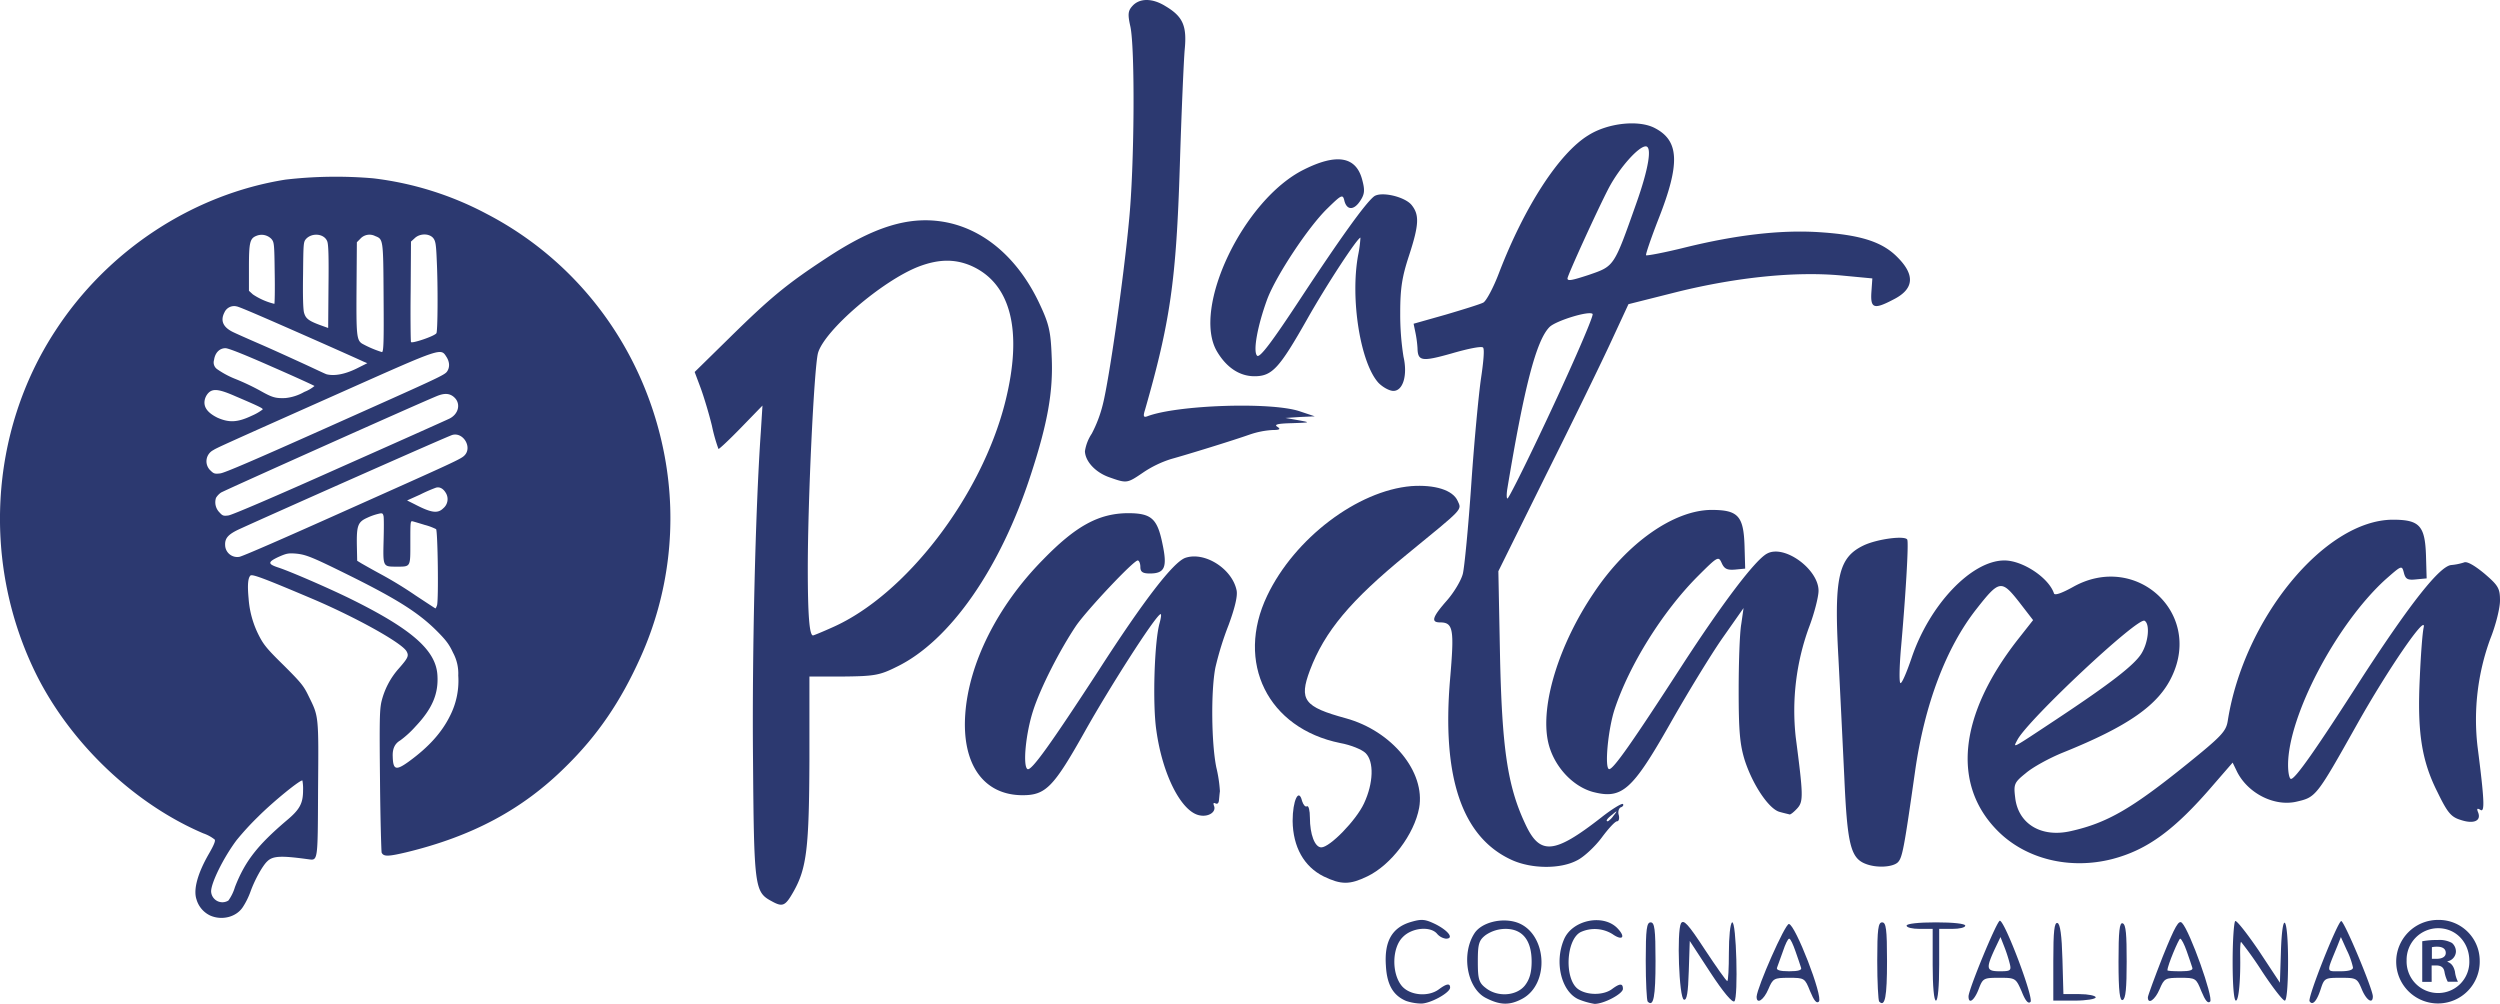 <svg id="Capa_1" data-name="Capa 1" xmlns="http://www.w3.org/2000/svg" viewBox="0 0 766.75 307.89"><defs><style>.cls-1{fill:#2c3970;}</style></defs><path class="cls-1" d="M431.2,307c-4-1.7-5.9-5-6.2-10.9-.5-7.4,1.9-11.6,7.6-13.3,3.4-1,4.4-.9,7.7.7,3.9,2,5.7,4.4,3.1,4.4a4.37,4.37,0,0,1-2.7-1.5c-2-2.4-7.7-1.9-10.5,1-3.3,3.2-3.5,11-.4,14.9,2.4,3,8.2,3.6,11.5,1.1,2.3-1.7,3.4-1.9,3.4-.5,0,1.6-6.2,5-9,4.9A15.66,15.66,0,0,1,431.2,307Z" transform="translate(0.05 -0.01)"/><path class="cls-1" d="M455.7,306.1c-5.8-2.9-7.7-13.5-3.5-19.9,2.2-3.3,8.3-4.8,12.9-3.3,9.3,3.1,10.4,18.9,1.6,23.5C462.9,308.4,460,308.3,455.7,306.1Zm11.9-3.8c1.5-1.9,2.1-4.1,2.1-7.4,0-6.5-2.8-10-8-10a10.78,10.78,0,0,0-6.1,1.9c-2.1,1.6-2.4,2.8-2.4,8.1s.3,6.5,2.4,8.1C459.2,305.9,465,305.5,467.6,302.3Z" transform="translate(0.05 -0.01)"/><path class="cls-1" d="M484.1,306.5c-5.2-2.3-7.5-11.2-4.5-18.3,2.5-6.1,12.3-8.1,16.6-3.3,2.4,2.6,1.3,3.7-1.7,1.6a10.34,10.34,0,0,0-9.8-.6c-4.5,2.4-5,14.5-.7,17.5,2.7,1.9,7.7,1.9,10.3,0,2.4-1.8,3.4-1.9,3.4-.1,0,1.5-5.8,4.6-8.7,4.6A22.24,22.24,0,0,1,484.1,306.5Z" transform="translate(0.05 -0.01)"/><path class="cls-1" d="M505.3,307.2c-.3-.3-.6-6-.6-12.5,0-9.8.3-11.8,1.5-11.8s1.5,2,1.5,11.9C507.7,305.7,507.1,309,505.3,307.2Z" transform="translate(0.05 -0.01)"/><path class="cls-1" d="M524.6,298.4l-6.4-9.8-.3,9.2c-.2,6.7-.6,9.1-1.5,8.8-1.5-.5-2.2-20.9-.9-23.4.8-1.3,2.2.2,7.3,8,3.5,5.3,6.6,9.7,6.9,9.7s.5-3.9.5-8.7.4-9,1-9.3c1.3-.6,1.9,23,.7,24.2C531.3,307.7,528.4,304.2,524.6,298.4Z" transform="translate(0.05 -0.01)"/><path class="cls-1" d="M555.1,304c-1.6-4-1.7-4.1-6.5-4.1-4.6,0-4.9.2-6.3,3.5s-3.6,4.8-3.6,2.3c.2-3,8.7-22.3,9.9-22.3,1.9,0,10.6,22.4,9.2,23.8C557.1,307.9,556.3,306.9,555.1,304Zm-2.8-7.3c-.2-.7-1-3-1.7-5s-1.5-3.8-1.9-3.8-1.2,1.7-1.9,3.8-1.6,4.3-1.8,5c-.4.8.7,1.2,3.7,1.2S552.7,297.5,552.3,296.7Z" transform="translate(0.05 -0.01)"/><path class="cls-1" d="M576.3,307.2c-.3-.3-.6-6-.6-12.5,0-9.8.3-11.8,1.5-11.8s1.5,2,1.5,11.9C578.7,305.7,578.1,309,576.3,307.2Z" transform="translate(0.05 -0.01)"/><path class="cls-1" d="M620,304.1c-1.8-4.1-1.9-4.2-6.8-4.2s-5.1.1-6.4,3.5-3.1,4.8-3.1,2.2c0-2.1,8.7-23.2,9.6-23.2,1.5,0,10.5,23.8,9.4,24.9C622,308,621.1,306.9,620,304.1Zm-3.7-8.7a44.71,44.71,0,0,0-1.7-5.2l-1.1-2.8-1.9,4c-2.6,5.7-2.4,6.5,1.7,6.5C616.6,297.9,616.9,297.7,616.3,295.4Z" transform="translate(0.05 -0.01)"/><path class="cls-1" d="M675.1,304c-1.6-4-1.7-4.1-6.5-4.1-4.6,0-4.9.2-6.3,3.5s-3.6,4.8-3.6,2.5c0-.5,2.1-6.2,4.6-12.6,3.8-9.4,4.9-11.3,5.9-10.2,2.4,2.5,9.7,23,8.6,24.1C677.1,307.9,676.3,306.9,675.1,304Zm-2.8-7.3c-.2-.7-1-3-1.7-5s-1.6-3.8-2-3.8-3.9,8.2-3.9,9.7c0,.2,1.8.3,4.1.3C671.7,297.9,672.7,297.5,672.3,296.7Z" transform="translate(0.05 -0.01)"/><path class="cls-1" d="M708.3,307.1c-.7-1.1,8.6-24.4,9.7-24.6.9-.1,9.7,20.9,9.7,23.1,0,2.5-2,1.2-3.4-2.2s-1.7-3.5-6.5-3.5-5,.1-6.1,3.5C710.5,307.1,709.2,308.5,708.3,307.1Zm13.3-10.4a23.06,23.06,0,0,0-1.9-5.3l-1.8-4-1.1,2.8c-3.4,8.3-3.5,7.7.9,7.7C720.3,297.9,721.7,297.5,721.6,296.7Z" transform="translate(0.05 -0.01)"/><path class="cls-1" d="M592.7,295.9v-11h-4c-2.2,0-4-.4-4-1s3.7-1,9-1,9,.4,9,1-1.8,1-4,1h-4v11c0,6.7-.4,11-1,11S592.7,302.6,592.7,295.9Z" transform="translate(0.05 -0.01)"/><path class="cls-1" d="M629.7,294.8c0-9.2.3-12,1.3-11.7.8.3,1.3,3.7,1.5,11.1l.3,10.7h4.9c2.8,0,5,.5,5,1s-2.8,1-6.5,1h-6.5Z" transform="translate(0.05 -0.01)"/><path class="cls-1" d="M649.7,294.9c0-9.3.3-12.1,1.3-11.7s1.2,3.5,1.2,11.7-.3,11.4-1.2,11.8S649.7,304.2,649.7,294.9Z" transform="translate(0.05 -0.01)"/><path class="cls-1" d="M684.7,295c0-6.6.4-12.2.8-12.5s3.7,3.9,7.3,9.2l6.4,9.7.3-9.2c.4-13.7,2.2-11.5,2.2,2.7,0,7.1-.4,12-1,12s-3.7-4-7-9a109.78,109.78,0,0,0-6.4-9c-.2,0-.3,1.5-.3,3.3.2,8-.4,14.7-1.3,14.7C685.1,306.9,684.7,302.3,684.7,295Z" transform="translate(0.05 -0.01)"/><path class="cls-1" d="M236.6,276.4c-5.2-2.8-5.4-4.1-5.7-43.5-.3-32.1.7-76.2,2.4-100.5l.5-8-6.6,6.8c-3.7,3.8-6.8,6.7-6.9,6.5a51.78,51.78,0,0,1-2-7.1c-.9-3.7-2.5-9-3.5-11.7l-1.8-4.8,10.6-10.4c12.7-12.5,17.7-16.6,29.9-24.6,14.4-9.5,25-12.8,35.6-11.1,12.3,2,22.8,10.9,29.4,24.6,3.2,6.7,3.7,8.9,4,16.8.5,10.6-1.2,20.3-6.4,36.2-9.3,28.7-24.8,51-41.1,58.9-5.2,2.6-6.8,2.9-16.3,3H248.2V233c-.1,26.9-.8,33.3-4.9,40.5C240.8,277.9,240,278.3,236.6,276.4Zm18.7-84c22.4-9.9,45.6-40.1,52.9-68.9,5.6-22.1,1.8-36.8-10.7-42.1-4.9-2-9.7-1.9-15.6.3-11.3,4.3-29.3,19.8-31.1,26.7-1.2,5.1-3.1,45.1-3.1,66,0,14.3.5,20.5,1.6,20.5C249.5,194.9,252.2,193.8,255.3,192.4Z" transform="translate(0.05 -0.01)"/><path class="cls-1" d="M405.9,268.8c-6-3-9.4-9-9.5-17,0-6.3,1.9-10.3,2.9-6.1.4,1.2,1,1.9,1.5,1.6s.9,1.3.9,3.5c0,5.1,1.5,9.1,3.5,9.1,2.6,0,10.7-8.3,13.1-13.5,2.9-6.2,3.1-12.8.5-15.4-1.1-1.1-4.5-2.5-7.8-3.1-22.2-4.5-32.2-24.7-22.4-45.2,8.4-17.6,27.7-32.2,44.2-33.6,7.2-.5,12.7,1.2,14.2,4.5,1.3,2.9,2.1,2-15.5,16.4-17.4,14.2-25.3,23.7-29.8,35.6-3.4,9.1-1.8,11.2,11,14.7,14.2,3.9,24.5,16.5,22.5,27.5-1.5,8.1-8.6,17.5-15.9,21C413.9,271.4,411.3,271.4,405.9,268.8Z" transform="translate(0.05 -0.01)"/><path class="cls-1" d="M463.7,263.8c-15.3-6.9-21.6-25.3-19-55.6,1.3-15.2,1-17.3-3.1-17.3-2.9,0-2.3-1.7,2.1-6.7,2.2-2.5,4.4-6.2,4.9-8.2s1.7-14.4,2.6-27.6,2.3-27.8,3-32.5,1.1-8.8.6-9.3-4.8.4-9.6,1.8c-9.2,2.6-10.4,2.4-10.5-1.6a34.22,34.22,0,0,0-.6-4.6l-.6-2.9,9.9-2.8c5.4-1.6,10.6-3.2,11.5-3.7s3.1-4.6,4.8-9.1c7.8-20.3,18.4-36.7,27.4-42.2,6-3.8,15.5-4.8,20.4-2.2,7.5,3.9,7.8,10.9,1.1,27.9-2.3,5.9-4,10.9-3.8,11.1s5.6-.8,12-2.4c15.9-3.9,29.3-5.4,40.8-4.7,12.8.8,19.6,2.9,24.3,7.7,5.5,5.5,5.1,9.8-1.3,13-5.9,3.1-7,2.7-6.7-2.2l.3-4.3-9.5-.9c-14-1.3-31.9.5-50.2,5l-15.1,3.8-5.1,11c-2.8,6.1-11.8,24.6-20,41l-14.8,29.9.5,25.6c.6,28.6,2.3,40.3,7.7,51.8,4.5,9.8,8.8,9.5,23.4-1.9,3.3-2.6,6.3-4.4,6.6-4.1s0,.8-.6,1-1,1.3-.7,2.3.1,2-.5,2-2.7,2.3-4.7,5-5.5,6-7.6,7C478.5,266.6,469.7,266.5,463.7,263.8Zm31.1-13.6c1.3-1.6,1.2-1.7-.3-.4-1.7,1.3-2.2,2.1-1.4,2.1A6.23,6.23,0,0,0,494.8,250.2Zm-24-114c9.6-20,18.1-39.4,17.6-39.9-1-1.1-11.3,2.1-13.2,4-4.1,4.1-7.8,18.5-13,49.9-.2,1.5-.2,2.7.1,2.7S466.4,145.4,470.8,136.2Zm16.5-51.9c7.8-2.7,7.6-2.4,14.5-21.9,3.8-10.7,4.9-17.5,2.9-17.5-2.2,0-8,6.5-11.3,12.7-3.5,6.7-12.7,26.9-12.7,27.8S482.1,86,487.3,84.3Z" transform="translate(0.05 -0.01)"/><path class="cls-1" d="M572,264.9c-4.5-1.8-5.5-6.2-6.4-26.5-.5-10.4-1.3-26.9-1.8-36.5-1.4-24.9,0-30.9,7.7-34.6,4.2-2,12.7-3.1,13.4-1.8.5.9-.5,17.5-2,34.2-.4,5.1-.5,9.5-.1,9.8s1.9-3.2,3.4-7.6c5.5-16.4,18.4-30,28.5-30,5.6,0,13.6,5.3,15.2,10.1.2.7,2.3,0,5.9-2,19.1-10.7,39.6,7.8,30.3,27.4-4.1,8.8-13.3,15.3-33.4,23.4-4.2,1.7-9.3,4.5-11.4,6.3-3.6,2.9-3.8,3.4-3.3,7.5.9,8.1,8,12.4,17.1,10.3,11.1-2.5,18.6-6.8,35.8-20.7,10.4-8.4,11.8-9.9,12.3-13.1,4.9-31.3,29.7-61.6,50.6-61.7,8.2,0,9.9,1.8,10.2,11l.2,7-3.2.3c-2.7.3-3.3-.1-3.8-2.1-.6-2.3-.7-2.2-5.7,2.2-15,13.7-29.8,41.8-29.8,56.8,0,2.4.4,4.3.9,4.3,1.3,0,7.4-8.6,22-31.4,14.7-22.6,23.7-34,27.2-34.2a17.75,17.75,0,0,0,3.9-.8c.9-.4,3.3,1,6.3,3.5,4.2,3.6,4.7,4.5,4.7,8.2,0,2.3-1.3,7.6-3,11.8a72.05,72.05,0,0,0-3.9,32.9c2.1,16.4,2.3,20.4.9,19.5-1-.6-1.2-.4-.7.8,1,2.6-1.4,3.6-5.3,2.3-3-.9-4.1-2.2-7.2-8.6-4.9-9.7-6.2-18.6-5.4-35,.3-6.9.8-13.8,1.2-15.5.9-4.4-10.9,12.8-20.3,29.5-12.7,22.6-12.7,22.6-18.8,24-6.7,1.5-14.7-2.5-18.1-9.1l-1.4-2.9-5.9,6.8c-11.9,13.9-20.3,20-31.1,22.8-13,3.3-26.4,0-35-8.6-14.2-14.2-12-35.5,6-58.6l4.8-6.1-4.4-5.7c-5.3-6.7-6-6.6-12.9,2.2-9.4,11.9-16,29.4-18.9,49.9-3.4,23.9-3.9,26.5-5.3,27.9C580.4,266,575.4,266.3,572,264.9Zm58.7-44.3c16.6-11,23.8-16.6,26-20.1s2.7-9.1,1-10.1c-2-1.3-35.7,30.3-39,36.5C617.3,229.6,616.5,230,630.7,220.6Z" transform="translate(0.05 -0.01)"/><path class="cls-1" d="M368,250.1c-5.6-.9-11.5-12.3-13.4-26.1-1.2-8.1-.6-27.3,1-32.9.5-1.8.6-3,.2-2.7-1.9,1.1-15.4,22.2-23.1,35.9-9.6,17.1-12,19.6-19.1,19.6-12,0-18.7-9.5-17.6-24.9,1.1-15.6,9.9-33.2,23.8-47.3,10.1-10.4,17.1-14.2,26-14.3,7.3,0,9.1,1.6,10.7,9.5,1.5,7.1.7,9-3.9,9-2.2,0-2.9-.5-2.9-2,0-1.1-.4-2-.8-2-1.3,0-15.5,15.1-18.9,20-5.1,7.6-11,19.2-13.2,26.1-2.3,7.1-3.2,17.1-1.7,17.9,1.2.6,7.1-7.7,21.7-30.1,13.9-21.6,23-33.4,26.7-34.7,5.9-2,14.3,3.3,15.7,9.9.4,1.7-.5,5.4-2.4,10.6a95.22,95.22,0,0,0-4.1,13.2c-1.4,7.3-1.2,23.3.3,30.6a41.73,41.73,0,0,1,1.1,7.3c-.1.6-.2,1.9-.3,2.8s-.5,1.2-1.1.9-.7,0-.4.8C373,249,370.7,250.6,368,250.1Z" transform="translate(0.05 -0.01)"/><path class="cls-1" d="M545.7,249c-3.2-.9-8.1-8.1-10.6-15.7-1.5-4.8-1.9-8.8-1.9-21.4,0-8.5.3-17.7.8-20.5l.7-4.9-6.6,9.4c-3.6,5.2-10.8,17-16,26.2-11.6,20.4-14.7,23.1-23.6,20.8-6.5-1.8-12.3-8.3-13.8-15.6-2.3-11.2,3.4-29.7,14.1-45.5,10.2-15.3,24.5-25.3,36-25.4,8.2,0,9.9,1.8,10.2,11l.2,7-3.1.3c-2.4.2-3.3-.2-4.1-2-1-2.2-1.2-2.1-7.5,4.2-10.7,10.8-20.8,27-25.3,40.5-2.1,6.3-3.2,18.5-1.7,18.5,1.3,0,7-8.1,22.4-31.9,12.4-19.1,22.4-32.3,26-34.2,5.3-2.9,15.8,4.8,15.8,11.4,0,1.8-1.3,7-3,11.4a74.6,74.6,0,0,0-4,33.5c2.3,17.7,2.4,19.7.5,21.8-1,1.1-2.1,2-2.4,1.9S547.1,249.4,545.7,249Z" transform="translate(0.05 -0.01)"/><path class="cls-1" d="M340.2,146.4c-4.3-1.5-7.4-4.9-7.5-8a13.35,13.35,0,0,1,2.1-5.4,39.59,39.59,0,0,0,3.4-9c1.9-7.5,6.3-38,8-56.1,1.7-16.8,1.9-53.5.4-59.9-.8-3.6-.7-4.7.7-6.2,2.2-2.4,6.1-2.4,10.1.1,5.4,3.2,6.6,6.1,5.9,13.3-.3,3.4-1,19.5-1.5,35.7-1.1,35-2.9,47.7-10.7,74.9-.6,1.9-.4,2.3.7,1.9,9.1-3.5,38.3-4.5,46.9-1.5l4.5,1.5-4.5.2-4.5.3,4,.7c3.8.7,3.7.7-2,.9-4.3.1-5.6.4-4.5,1.1s.8,1-1.5,1a26.16,26.16,0,0,0-7,1.4c-5.1,1.8-18.7,6-24.1,7.5a32.92,32.92,0,0,0-8.5,4.1C345.6,148.3,345.6,148.3,340.2,146.4Z" transform="translate(0.05 -0.01)"/><path class="cls-1" d="M422.8,117.5c-5.6-6-8.8-25.8-6.3-39.3a36.74,36.74,0,0,0,.7-5.3c-.9,0-10.3,14.3-16.4,25.1-8.5,15-10.7,17.4-16.1,17.4-4.6,0-8.6-2.7-11.5-7.6-7.8-13.2,8.1-46.6,26.7-55.8,10-5,15.9-4,17.8,3,.9,3.3.8,4.5-.5,6.5-1.9,3-4.1,3.1-4.9.2-.5-2.2-.8-2.1-5.2,2.2-5.9,5.7-15.8,20.7-18.5,27.9-3,8.2-4.4,16-3.1,17.3.8.8,4.5-4.1,13.5-17.8,12.2-18.5,19.6-28.8,22.3-31,2.1-1.7,9.5,0,11.6,2.6,2.4,3,2.3,6-.8,15.5-2.1,6.4-2.7,9.9-2.7,17.5a82.68,82.68,0,0,0,1,13.5c1.3,5.6-.1,10.5-3.1,10.5C426.1,119.9,424.1,118.8,422.8,117.5Z" transform="translate(0.05 -0.01)"/><g id="layer101"><path class="cls-1" d="M64.4,280.8a7.89,7.89,0,0,1-4.2-5c-1-3,.4-8,3.8-13.9,1.5-2.6,2.1-4,1.8-4.4a11.77,11.77,0,0,0-3.5-1.9c-21.1-9-40.5-27.4-51.1-48.5-16.8-33.7-14.7-74.4,5.7-105.6C33,76.7,59.2,59.6,87.5,55.1a134.38,134.38,0,0,1,26.9-.4,98.88,98.88,0,0,1,34.8,10.9c28.7,14.9,48.6,42.2,54.6,74.3a103.82,103.82,0,0,1-7.4,61.7c-6.1,13.6-13.2,24-23,33.6-13.2,13.1-28.6,21.3-48.8,26.2-5.5,1.3-7,1.4-7.6.1-.1-.4-.4-10.3-.5-22-.2-18.8-.1-21.6.4-24.1a23.65,23.65,0,0,1,5.4-10.4c2.9-3.3,3.1-3.9,2.3-5.3-1.7-2.7-15.5-10.3-28.3-15.8-15.1-6.4-18.8-7.8-19.5-7.4-.8.7-1,2.9-.6,7.1a29.48,29.48,0,0,0,3.3,11.6c1.4,2.7,2.6,4.1,7.6,9,5.3,5.3,6,6.2,7.5,9.3,3.1,6.3,3.1,5.7,2.9,28.5-.1,23.1,0,21.9-3.3,21.5-8.1-1.1-10.6-1-12.3.7-1.4,1.3-3.8,5.6-5.1,9.2a22.87,22.87,0,0,1-2.3,4.7C72.5,281.3,68,282.4,64.4,280.8Zm5.6-4.6a13.6,13.6,0,0,0,2-4.1c3.1-8,7-12.9,15.8-20.4,4.1-3.4,5.1-5.3,5.1-9.3a13.79,13.79,0,0,0-.2-3c-.5-.4-8.8,6.3-13.6,11.1a86.09,86.09,0,0,0-6.6,7.2c-3.9,5.2-7.8,13-7.8,15.7A3.46,3.46,0,0,0,70,276.2Zm55.3-42.6c6.2-4.5,10.2-9,12.7-14.1a23.7,23.7,0,0,0,2.5-12.3,13.42,13.42,0,0,0-1.6-7c-1.2-2.6-2.2-3.9-5-6.7-5.5-5.5-12-9.6-25.8-16.5-12.3-6.1-14.2-6.9-17.4-7.2-2.4-.2-3,0-5.3,1-3.4,1.6-3.4,2.2,0,3.3,3.6,1.2,14.5,5.9,21.7,9.4,18.9,9.3,26.5,15.8,27,23.5.4,5.8-1.6,10.4-6.7,15.8a30.09,30.09,0,0,1-4.7,4.3c-1.7,1-2.4,2.6-2.3,4.9C120.5,236.2,121.4,236.4,125.3,233.6Zm8.7-48c.5-2,.2-22.7-.3-23.3a17.56,17.56,0,0,0-3.5-1.3c-1.6-.5-3.3-1-3.7-1.1-.7-.2-.7.3-.7,6.4,0,7.8.2,7.5-4.4,7.5-4,0-4,0-3.8-8,.1-3.5.1-6.8,0-7.4-.2-1-.4-1.1-1.6-.8a17.6,17.6,0,0,0-3.4,1.2c-2.9,1.3-3.3,2.4-3.2,8.5l.1,4.7,1.3.8c.7.4,3.5,2,6.1,3.4a122.29,122.29,0,0,1,10.6,6.5c3.2,2.1,5.9,3.9,6,3.9S133.8,186.2,134,185.6Zm-29.8-28.2c35.8-16,37.2-16.6,38.3-17.8,2.3-2.5-.5-7.1-3.8-6.2-1,.2-54.4,23.9-64.9,28.7-3.8,1.7-4.9,2.9-4.8,5.1a3.72,3.72,0,0,0,4.3,3.6C74,170.8,87.9,164.7,104.2,157.4Zm-.2-13.9c17.8-7.9,33-14.7,33.8-15.1,2.8-1.4,3.5-4.5,1.6-6.4-1.4-1.4-3.1-1.5-5.5-.5-6.1,2.5-65.3,29-66.2,29.6a5.5,5.5,0,0,0-1.5,1.6,4.4,4.4,0,0,0,1.1,4.5c.9,1,1.2,1.1,2.7.9C71,158,84.1,152.4,104,143.5Zm31.9,12.4a3.63,3.63,0,0,0,.9-4.5c-.8-1.5-2-2.2-3.2-1.8a46.56,46.56,0,0,0-4.8,2.1l-4,1.8,2.4,1.2C132.2,157.3,134.2,157.6,135.9,155.9ZM98.8,131.8c35.8-16,37.5-16.7,38.3-17.9s.8-2.8-.2-4.4c-1.8-2.8-1.2-3-31.3,10.4-38.6,17.2-39,17.4-40.3,18.2a3.85,3.85,0,0,0-.7,6.3c.9.9,1.3,1,2.9.8C68.7,145.1,78.2,141,98.8,131.8Zm-21.6-4.3a15.51,15.51,0,0,0,3.3-1.9c.2-.3-.7-.8-8.2-4-5.2-2.3-7.1-2.5-8.5-1a4.51,4.51,0,0,0-1.1,2.3c-.3,2,.9,3.7,3.9,5.2C70.2,129.7,72.8,129.6,77.2,127.5Zm16.1-7.3a11.12,11.12,0,0,0,3.1-1.8c0-.1-5.9-2.8-13-5.9-8.6-3.8-13.4-5.7-14.3-5.7-1.8,0-3.2,1.4-3.5,3.6a2.52,2.52,0,0,0,.9,2.8,27.34,27.34,0,0,0,5.8,3.1,72.46,72.46,0,0,1,7.2,3.4c3.9,2.2,4.8,2.5,7.9,2.4A14.5,14.5,0,0,0,93.3,120.2Zm15.9-7.1,3.4-1.7-1.2-.5c-.6-.3-9.3-4.2-19.3-8.6S73.4,94.1,72.6,94a3.25,3.25,0,0,0-3.8,1.8c-1.3,2.5-.5,4.5,2.5,6,.8.4,4.6,2.1,8.3,3.7s9.6,4.3,13.1,5.9,6.8,3.2,7.4,3.4C102.5,115.4,105.7,114.8,109.2,113.1Zm8.4-21.7c-.1-18.2-.1-18-2.6-19a3.8,3.8,0,0,0-4.6.9l-1,1L109.3,88c-.1,14.7,0,16.3,1.7,17.4a32.58,32.58,0,0,0,6.1,2.6C117.6,107.9,117.7,104.8,117.6,91.4Zm16.2,10.8c.4-.6.5-14.3.1-22.4-.2-5.1-.4-5.9-1.1-6.8-1.3-1.5-4.2-1.4-5.7.1l-1.1,1-.1,15.2c-.1,8.3,0,15.4.1,15.6C126.1,105.5,133.3,103.1,133.8,102.2ZM100.3,74c-.9-2.3-4.5-2.7-6.4-.8-.9,1-.9,1.2-1,11-.1,6.3,0,10.6.3,11.7.5,1.8,1.4,2.5,4.9,3.8l2.5.9.1-12.7C100.8,78.8,100.7,74.9,100.3,74ZM84.2,83.7c-.1-9.2-.2-9.4-1-10.4a4.19,4.19,0,0,0-4.5-1c-2.1.8-2.4,1.9-2.4,9.8v7.1l1.2,1.1a20.47,20.47,0,0,0,6.6,2.9C84.2,93.1,84.3,88.8,84.2,83.7Z" transform="translate(0.05 -0.01)"/></g><path class="cls-1" d="M760.48,294.62a12.81,12.81,0,1,1-12.77-12.47A12.53,12.53,0,0,1,760.48,294.62Zm-22.42,0a9.65,9.65,0,0,0,9.73,9.95,9.54,9.54,0,0,0,9.5-9.88c0-5.55-4-10-9.58-10A9.69,9.69,0,0,0,738.06,294.62Zm7.68,6.53h-2.89V288.69a25,25,0,0,1,4.79-.38,7.81,7.81,0,0,1,4.33.91,3.46,3.46,0,0,1,1.21,2.74,3.2,3.2,0,0,1-2.58,2.89V295c1.21.45,1.9,1.37,2.28,3a9.18,9.18,0,0,0,.92,3.11h-3.12a10.52,10.52,0,0,1-1-3c-.23-1.36-1-2-2.59-2h-1.36Zm.07-7.07h1.37c1.6,0,2.89-.53,2.89-1.82,0-1.14-.84-1.9-2.66-1.9a7.33,7.33,0,0,0-1.6.15Z" transform="translate(0.05 -0.01)"/></svg>